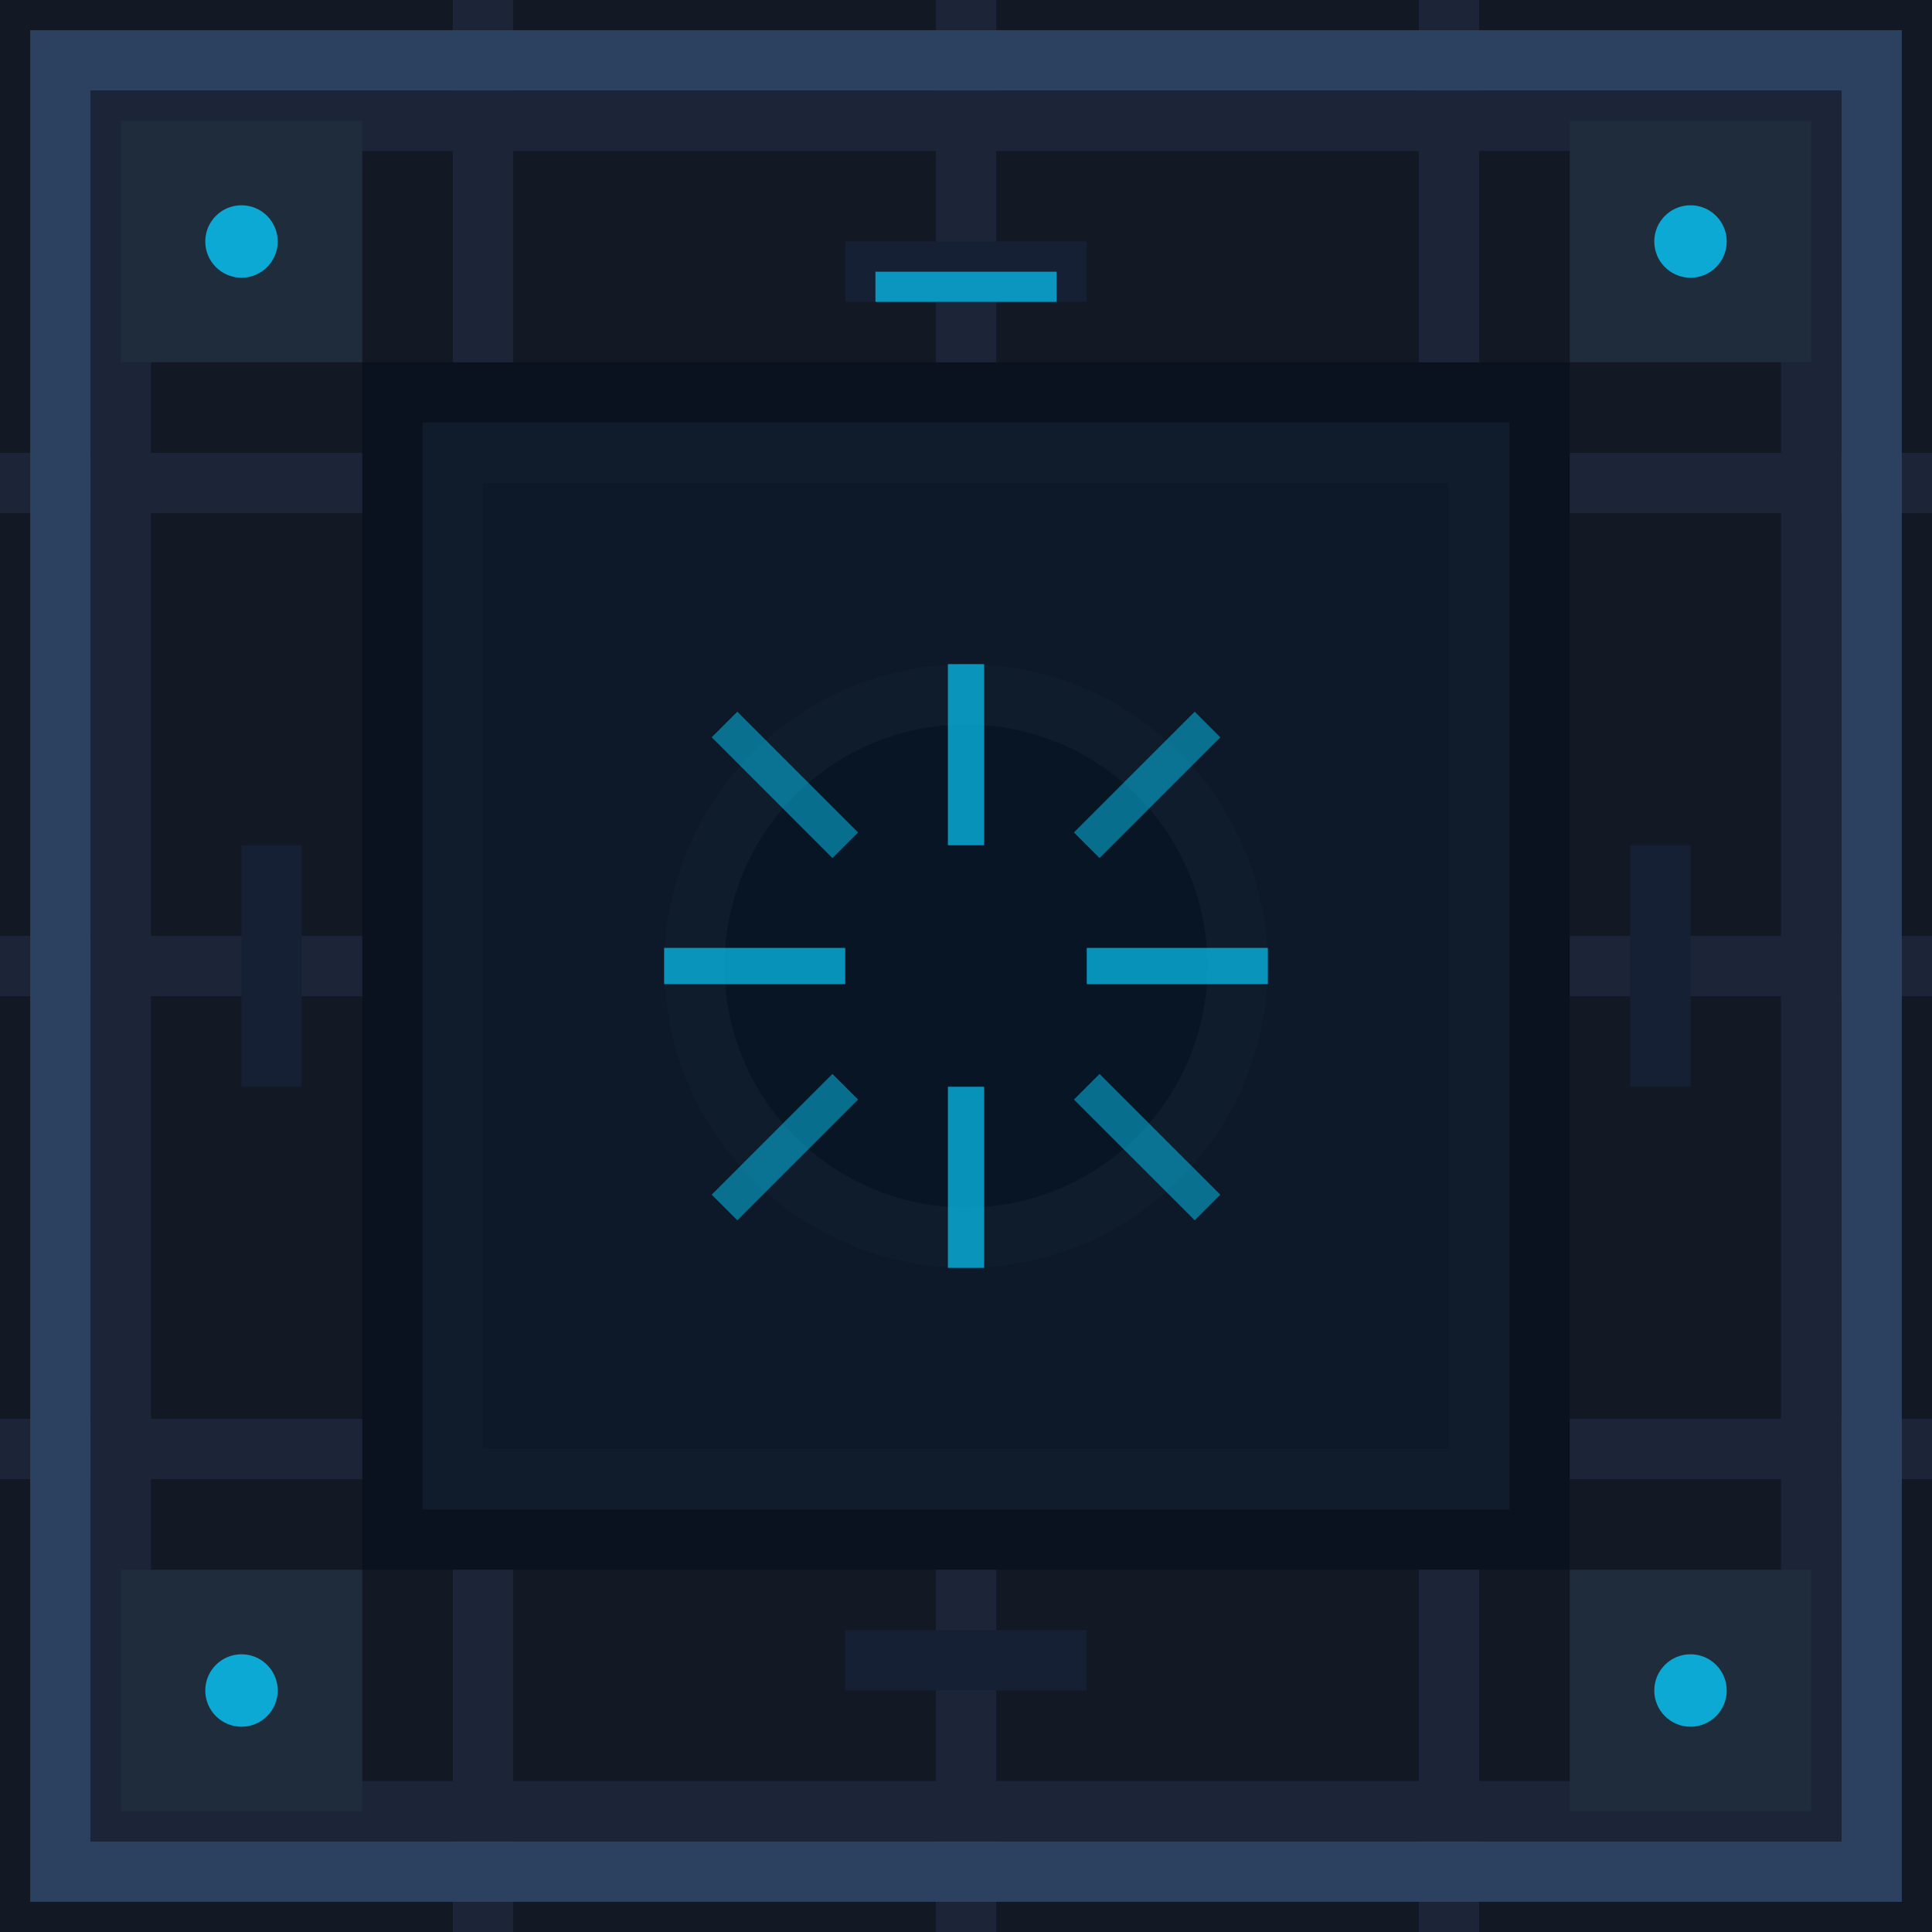 <?xml version="1.0" encoding="UTF-8" standalone="no"?>
<svg xmlns="http://www.w3.org/2000/svg" width="16" height="16" viewBox="0 0 16 16">
  <!-- Dark base background for all machines -->
  <rect width="16" height="16" fill="#121824" />
  
  <!-- Standard grid pattern that all machines share -->
  <path d="M0,0 L16,0 L16,16 L0,16 Z" fill="#121824" />
  <path d="M0,4 L16,4 M0,8 L16,8 M0,12 L16,12 M4,0 L4,16 M8,0 L8,16 M12,0 L12,16" stroke="#1c2538" stroke-width="0.5" />
  
  <!-- Base frame with standard border -->
  <rect x="0.5" y="0.5" width="15" height="15" fill="none" stroke="#2c4060" stroke-width="0.5" />
  <rect x="1" y="1" width="14" height="14" fill="none" stroke="#1c2538" stroke-width="0.5" />
  
  <!-- Corners reinforcement -->
  <rect x="1" y="1" width="2" height="2" fill="#1e2c3c" />
  <rect x="13" y="1" width="2" height="2" fill="#1e2c3c" />
  <rect x="1" y="13" width="2" height="2" fill="#1e2c3c" />
  <rect x="13" y="13" width="2" height="2" fill="#1e2c3c" />
  
  <!-- Inner panel with recessed area for specialized machine components -->
  <rect x="3" y="3" width="10" height="10" fill="#0a1220" />
  <rect x="3.5" y="3.5" width="9" height="9" fill="#101c2c" />
  
  <!-- Small indicator lights at corners -->
  <circle cx="2" cy="2" r="0.3" fill="#07c8f9" opacity="0.8" />
  <circle cx="14" cy="2" r="0.3" fill="#07c8f9" opacity="0.8" />
  <circle cx="2" cy="14" r="0.3" fill="#07c8f9" opacity="0.8" />
  <circle cx="14" cy="14" r="0.3" fill="#07c8f9" opacity="0.8" />
  
  <!-- Standard connection ports that can be used by different machines -->
  <rect x="7" y="2" width="2" height="0.5" fill="#152035" />
  <rect x="7" y="13.5" width="2" height="0.5" fill="#152035" />
  <rect x="2" y="7" width="0.5" height="2" fill="#152035" />
  <rect x="13.5" y="7" width="0.5" height="2" fill="#152035" />
  
  <!-- Standard power indicator -->
  <rect x="7.25" y="2.25" width="1.5" height="0.25" fill="#07c8f9" opacity="0.7" />
  
  <!-- Standard status display area -->
  <rect x="4" y="4" width="8" height="8" fill="#0a1525" opacity="0.5" />
  
  <!-- Central logo/emblem area -->
  <circle cx="8" cy="8" r="2.5" fill="#0f1c2c" />
  <circle cx="8" cy="8" r="2" fill="#081525" />
  
  <!-- Subtle circuit-like pattern -->
  <path d="M5.5,8 L7,8 M9,8 L10.5,8 M8,5.5 L8,7 M8,9 L8,10.5" 
        stroke="#07c8f9" stroke-width="0.3" opacity="0.7" />
  <path d="M6,6 L7,7 M9,9 L10,10 M10,6 L9,7 M6,10 L7,9" 
        stroke="#07c8f9" stroke-width="0.3" opacity="0.5" />
</svg>